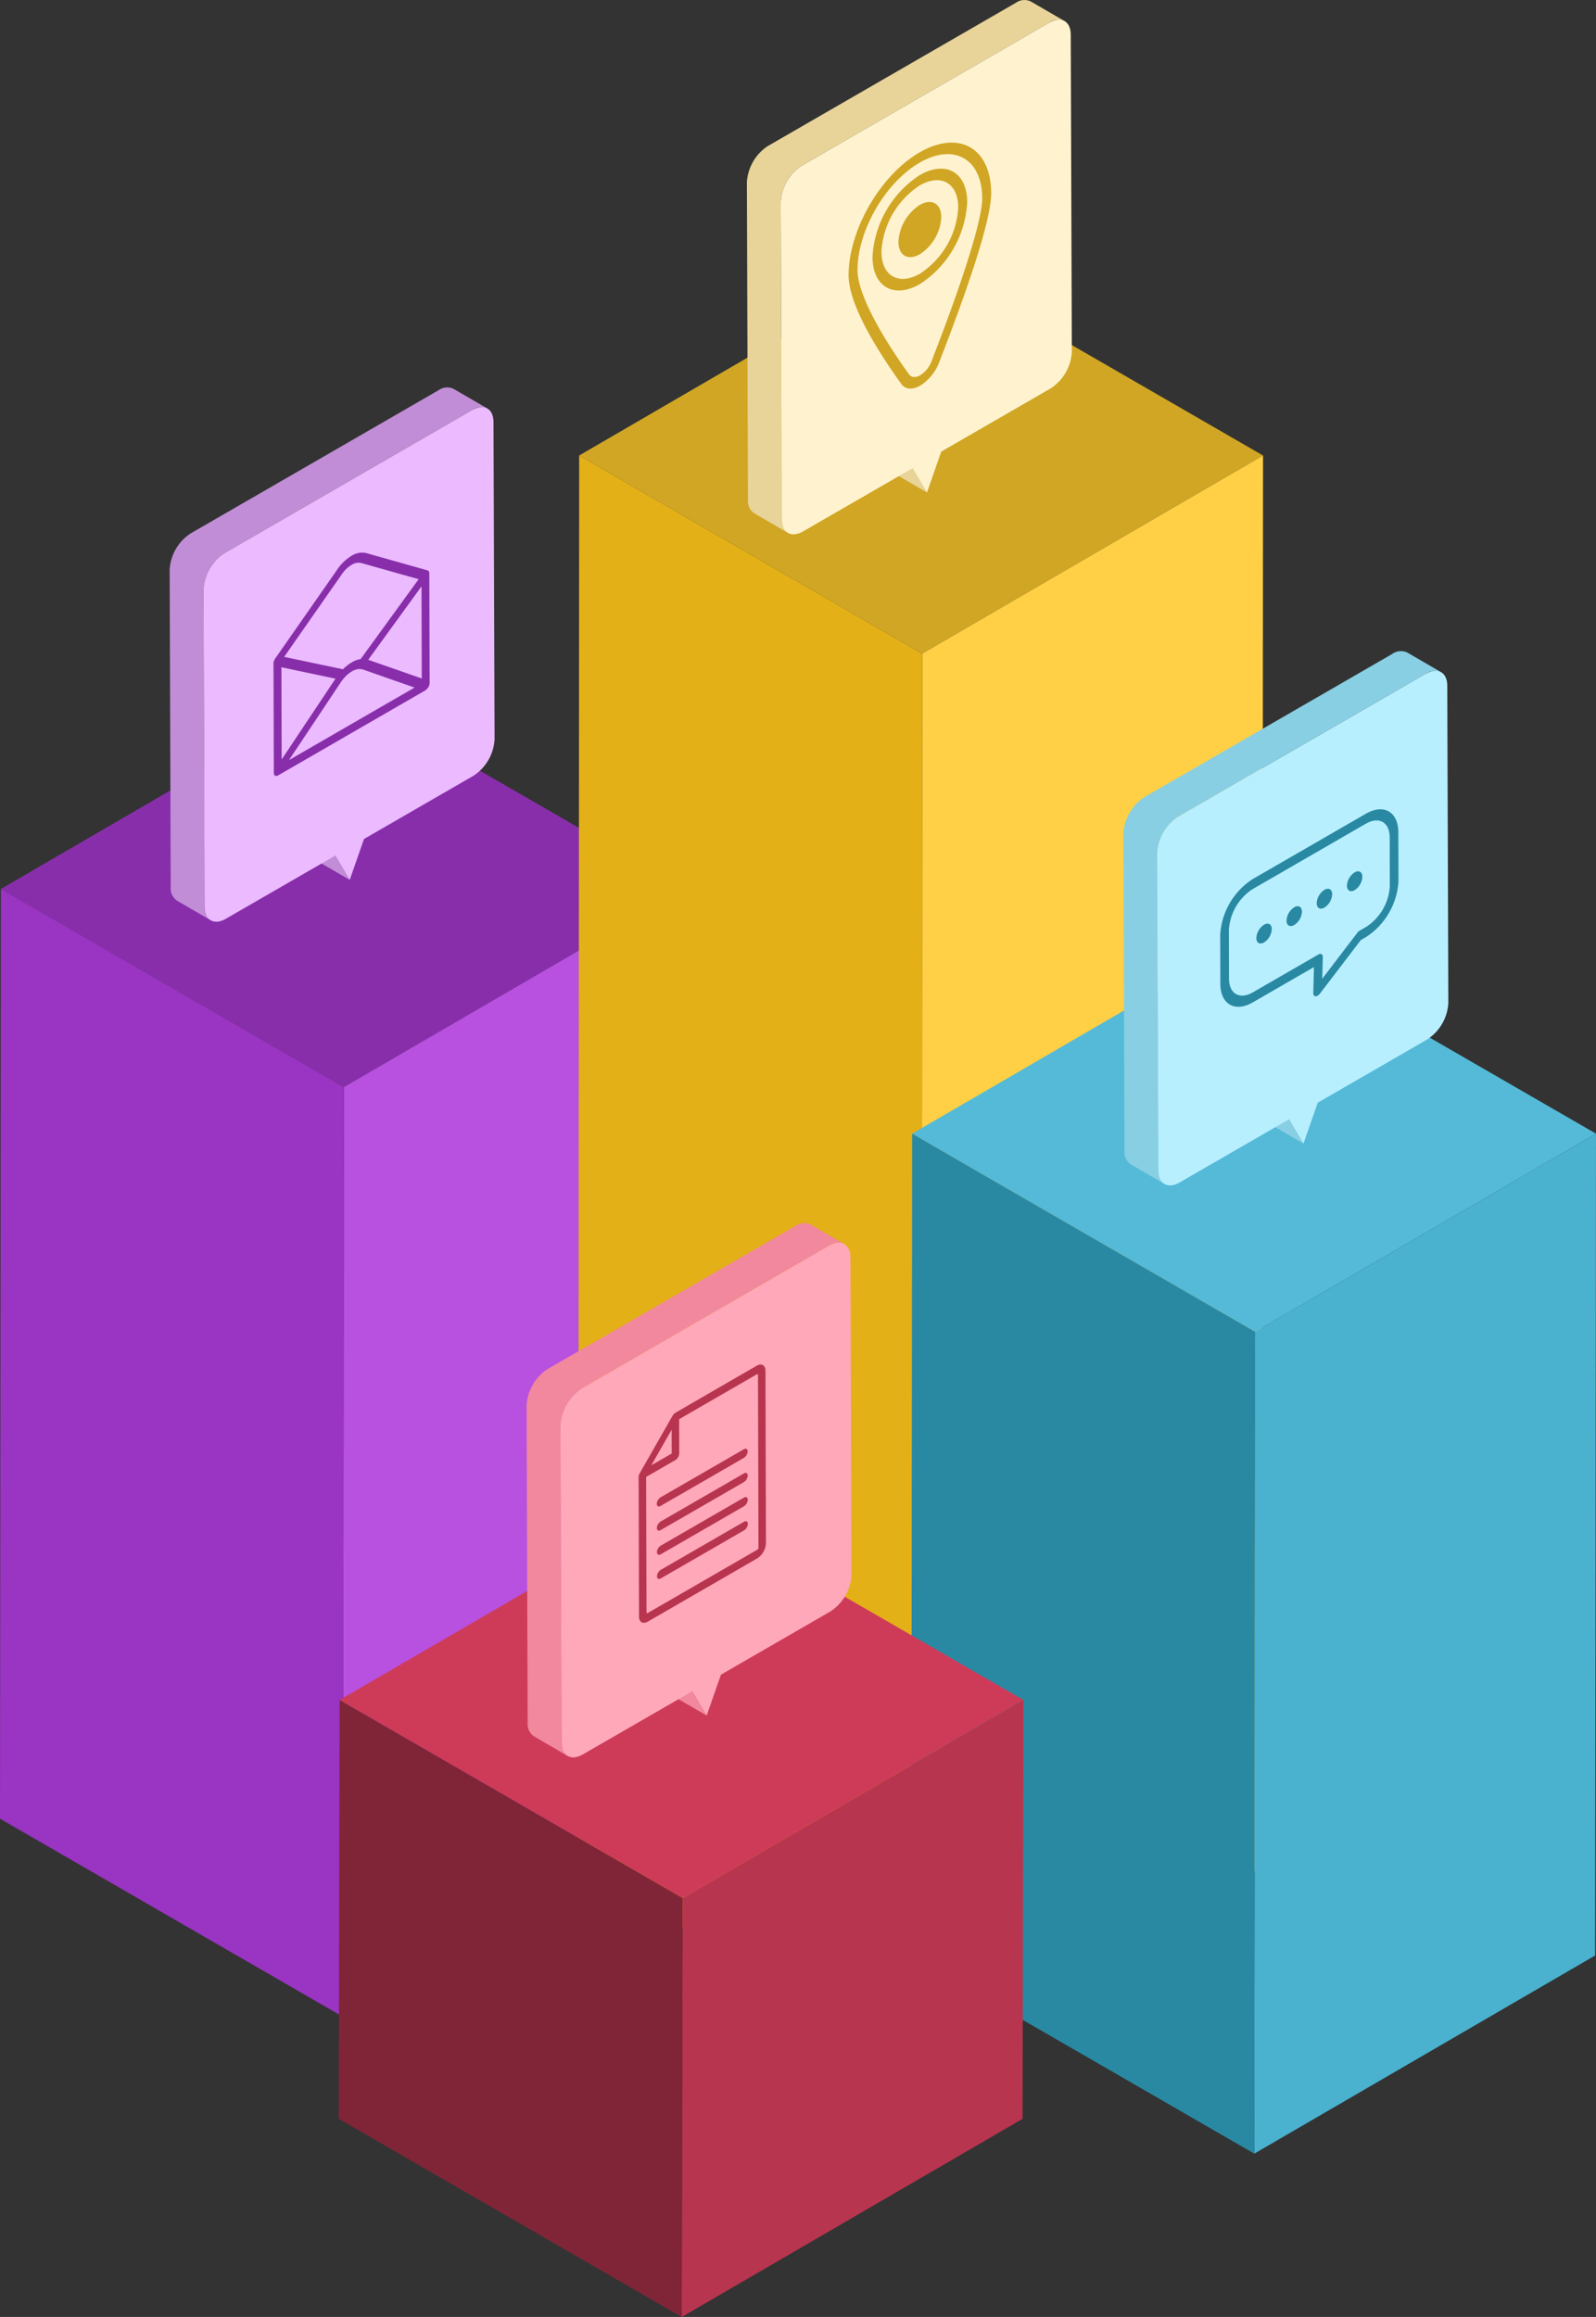<svg xmlns="http://www.w3.org/2000/svg" width="232.277" height="337.077" viewBox="0 0 232.277 337.077">
  <rect x="0" y="0" width="232.277" height="337.077" fill="#333333" stroke="none"/>
  <g id="Grupo_59906" data-name="Grupo 59906" transform="translate(-130.249 -115.234)">
    <g id="Grupo_59878" data-name="Grupo 59878">
      <g id="Grupo_59862" data-name="Grupo 59862">
        <g id="Grupo_59861" data-name="Grupo 59861" style="isolation: isolate">
          <g id="Grupo_59858" data-name="Grupo 59858">
            <path id="Trazado_126244" data-name="Trazado 126244" d="M229.9,244.562l-49.6,28.825-49.925-28.824,49.6-28.825Z" fill="#882eab"/>
          </g>
          <g id="Grupo_59859" data-name="Grupo 59859">
            <path id="Trazado_126245" data-name="Trazado 126245" d="M229.9,244.562l-.13,135.258-49.6,28.825.13-135.258Z" fill="#b851e0"/>
          </g>
          <g id="Grupo_59860" data-name="Grupo 59860">
            <path id="Trazado_126246" data-name="Trazado 126246" d="M180.3,273.387l-.13,135.258L130.249,379.82l.13-135.258Z" fill="#9a34c2"/>
          </g>
        </g>
      </g>
      <g id="Grupo_59867" data-name="Grupo 59867">
        <g id="Grupo_59866" data-name="Grupo 59866" style="isolation: isolate">
          <g id="Grupo_59863" data-name="Grupo 59863">
            <path id="Trazado_126247" data-name="Trazado 126247" d="M314.065,181.5l-49.6,28.825L214.538,181.5l49.6-28.825Z" fill="#d1a624"/>
          </g>
          <g id="Grupo_59864" data-name="Grupo 59864">
            <path id="Trazado_126248" data-name="Trazado 126248" d="M314.065,181.5l-.13,205.359-49.6,28.825.13-205.359Z" fill="#ffd045"/>
          </g>
          <g id="Grupo_59865" data-name="Grupo 59865">
            <path id="Trazado_126249" data-name="Trazado 126249" d="M264.464,210.326l-.13,205.359-49.925-28.824.13-205.359Z" fill="#e3b018"/>
          </g>
        </g>
      </g>
      <g id="Grupo_59872" data-name="Grupo 59872">
        <g id="Grupo_59871" data-name="Grupo 59871" style="isolation: isolate">
          <g id="Grupo_59868" data-name="Grupo 59868">
            <path id="Trazado_126250" data-name="Trazado 126250" d="M362.526,280.161l-49.6,28.825L263,280.161l49.6-28.825Z" fill="#54bad8"/>
          </g>
          <g id="Grupo_59869" data-name="Grupo 59869">
            <path id="Trazado_126251" data-name="Trazado 126251" d="M362.526,280.161l-.13,119.562-49.6,28.825.13-119.562Z" fill="#4ab1cf"/>
          </g>
          <g id="Grupo_59870" data-name="Grupo 59870">
            <path id="Trazado_126252" data-name="Trazado 126252" d="M312.925,308.986l-.13,119.562L262.87,399.723,263,280.161Z" fill="#2989a3"/>
          </g>
        </g>
      </g>
      <g id="Grupo_59877" data-name="Grupo 59877">
        <g id="Grupo_59876" data-name="Grupo 59876" style="isolation: isolate">
          <g id="Grupo_59873" data-name="Grupo 59873">
            <path id="Trazado_126253" data-name="Trazado 126253" d="M279.2,362.547l-49.6,28.825-49.925-28.824,49.6-28.825Z" fill="#ce3b58"/>
          </g>
          <g id="Grupo_59874" data-name="Grupo 59874">
            <path id="Trazado_126254" data-name="Trazado 126254" d="M279.2,362.547l-.13,60.939-49.6,28.825.13-60.939Z" fill="#b8354f"/>
          </g>
          <g id="Grupo_59875" data-name="Grupo 59875">
            <path id="Trazado_126255" data-name="Trazado 126255" d="M229.6,391.372l-.13,60.939-49.925-28.824.13-60.939Z" fill="#802537"/>
          </g>
        </g>
      </g>
    </g>
    <g id="Grupo_59880" data-name="Grupo 59880">
      <path id="Trazado_126256" data-name="Trazado 126256" d="M226.07,358.417l2.1,3.537,4.925,2.862-2.1-3.537Z" fill="#f2889d"/>
      <path id="Trazado_126257" data-name="Trazado 126257" d="M248.2,293.377a2.179,2.179,0,0,0-2.2.216L209.958,314.4a6.765,6.765,0,0,0-3.069,5.32l.155,46.133a2.155,2.155,0,0,0,.9,1.975l4.925,2.862a2.154,2.154,0,0,1-.9-1.974l-.156-46.134a6.767,6.767,0,0,1,3.069-5.32l36.046-20.811a2.177,2.177,0,0,1,2.195-.217Z" fill="#f2889d"/>
      <g id="Grupo_59879" data-name="Grupo 59879">
        <path id="Trazado_126258" data-name="Trazado 126258" d="M250.929,296.456c1.705-.985,3.088-.2,3.094,1.762l.155,46.134a6.767,6.767,0,0,1-3.073,5.317l-15.933,9.2-2.075,5.948-2.1-3.537-15.938,9.2c-1.7.981-3.083.193-3.088-1.76l-.156-46.134a6.767,6.767,0,0,1,3.069-5.32Z" fill="#ffa8b9"/>
      </g>
    </g>
    <g id="Grupo_59882" data-name="Grupo 59882">
      <path id="Trazado_126259" data-name="Trazado 126259" d="M312.928,275.2l2.1,3.537,4.925,2.862-2.1-3.537Z" fill="#88cfe3"/>
      <path id="Trazado_126260" data-name="Trazado 126260" d="M335.056,210.162a2.172,2.172,0,0,0-2.194.216l-36.047,20.811a6.765,6.765,0,0,0-3.068,5.32l.155,46.134a2.156,2.156,0,0,0,.9,1.974l4.926,2.862a2.155,2.155,0,0,1-.9-1.974l-.155-46.134a6.766,6.766,0,0,1,3.069-5.32l36.046-20.811a2.175,2.175,0,0,1,2.194-.216Z" fill="#88cfe3"/>
      <g id="Grupo_59881" data-name="Grupo 59881">
        <path id="Trazado_126261" data-name="Trazado 126261" d="M337.787,213.24c1.7-.984,3.088-.2,3.093,1.763l.155,46.133a6.763,6.763,0,0,1-3.073,5.318l-15.932,9.2-2.075,5.948-2.1-3.537-15.937,9.2c-1.7.982-3.083.193-3.089-1.76l-.155-46.134a6.766,6.766,0,0,1,3.069-5.32Z" fill="#b8efff"/>
      </g>
    </g>
    <g id="Grupo_59884" data-name="Grupo 59884">
      <path id="Trazado_126262" data-name="Trazado 126262" d="M258.131,180.481l2.1,3.537,4.925,2.862-2.1-3.537Z" fill="#e8d499"/>
      <path id="Trazado_126263" data-name="Trazado 126263" d="M280.259,115.441a2.175,2.175,0,0,0-2.194.217l-36.046,20.811a6.764,6.764,0,0,0-3.069,5.32l.155,46.134a2.156,2.156,0,0,0,.9,1.974l4.926,2.862a2.152,2.152,0,0,1-.9-1.974l-.156-46.134a6.769,6.769,0,0,1,3.069-5.32L282.99,118.52a2.177,2.177,0,0,1,2.2-.216Z" fill="#e8d499"/>
      <g id="Grupo_59883" data-name="Grupo 59883">
        <path id="Trazado_126264" data-name="Trazado 126264" d="M282.99,118.52c1.705-.984,3.088-.2,3.093,1.763l.156,46.133a6.771,6.771,0,0,1-3.073,5.318l-15.933,9.2-2.075,5.948-2.1-3.536-15.938,9.2c-1.7.981-3.083.193-3.088-1.76l-.156-46.134a6.769,6.769,0,0,1,3.069-5.32Z" fill="#fff3cf"/>
      </g>
    </g>
    <g id="Grupo_59886" data-name="Grupo 59886">
      <path id="Trazado_126265" data-name="Trazado 126265" d="M174.12,236.841l2.1,3.537,4.925,2.862-2.1-3.537Z" fill="#c18dd6"/>
      <path id="Trazado_126266" data-name="Trazado 126266" d="M196.248,171.8a2.177,2.177,0,0,0-2.194.216l-36.047,20.811a6.765,6.765,0,0,0-3.068,5.321l.155,46.133a2.158,2.158,0,0,0,.9,1.975l4.926,2.862a2.152,2.152,0,0,1-.9-1.974l-.156-46.134a6.766,6.766,0,0,1,3.069-5.32l36.046-20.812a2.179,2.179,0,0,1,2.195-.216Z" fill="#c18dd6"/>
      <g id="Grupo_59885" data-name="Grupo 59885">
        <path id="Trazado_126267" data-name="Trazado 126267" d="M198.979,174.879c1.705-.984,3.088-.195,3.093,1.763l.156,46.134a6.767,6.767,0,0,1-3.073,5.317l-15.933,9.2-2.075,5.948-2.1-3.537-15.938,9.2c-1.7.982-3.083.194-3.088-1.759l-.156-46.134a6.766,6.766,0,0,1,3.069-5.32Z" fill="#ebbaff"/>
      </g>
    </g>
    <g id="Grupo_59893" data-name="Grupo 59893">
      <g id="Grupo_59888" data-name="Grupo 59888">
        <path id="Trazado_126269" data-name="Trazado 126269" d="M314.216,249.76c.617-.356,1.121-.069,1.123.648a2.467,2.467,0,0,1-1.116,1.934c-.624.36-1.128.072-1.13-.637A2.47,2.47,0,0,1,314.216,249.76Z" fill="#2989a3"/>
      </g>
      <g id="Grupo_59889" data-name="Grupo 59889">
        <path id="Trazado_126270" data-name="Trazado 126270" d="M318.609,247.224c.617-.356,1.121-.069,1.123.648a2.464,2.464,0,0,1-1.116,1.933c-.624.361-1.129.073-1.131-.636A2.469,2.469,0,0,1,318.609,247.224Z" fill="#2989a3"/>
      </g>
      <g id="Grupo_59890" data-name="Grupo 59890">
        <path id="Trazado_126271" data-name="Trazado 126271" d="M323,244.688c.624-.361,1.129-.073,1.131.644a2.469,2.469,0,0,1-1.123,1.937c-.624.36-1.129.073-1.131-.636A2.471,2.471,0,0,1,323,244.688Z" fill="#2989a3"/>
      </g>
      <g id="Grupo_59891" data-name="Grupo 59891">
        <path id="Trazado_126272" data-name="Trazado 126272" d="M327.394,242.151c.624-.36,1.129-.072,1.131.645a2.469,2.469,0,0,1-1.123,1.937c-.617.356-1.122.069-1.124-.64A2.47,2.47,0,0,1,327.394,242.151Z" fill="#2989a3"/>
      </g>
      <g id="Grupo_59892" data-name="Grupo 59892">
        <path id="Trazado_126273" data-name="Trazado 126273" d="M329.029,233.619c2.6-1.5,4.722-.294,4.73,2.7l.02,7.082a10.373,10.373,0,0,1-4.7,8.14l-.771.445-5.957,7.8a1.23,1.23,0,0,1-.335.3.561.561,0,0,1-.315.09c-.209-.019-.33-.2-.324-.47l.1-3.78-8.893,5.134c-2.6,1.5-4.721.287-4.73-2.7l-.02-7.082a10.363,10.363,0,0,1,4.7-8.14Zm3.49,10.506-.02-7.082c-.007-2.189-1.561-3.074-3.466-1.975l-16.491,9.522a7.6,7.6,0,0,0-3.443,5.963l.02,7.082c.006,2.189,1.561,3.066,3.465,1.967l9.544-5.51a.443.443,0,0,1,.457-.04.45.45,0,0,1,.182.427l-.085,3.145,5.1-6.681a1.194,1.194,0,0,1,.342-.313l.952-.55a7.582,7.582,0,0,0,3.443-5.955" fill="#2989a3"/>
      </g>
    </g>
    <g id="Grupo_59897" data-name="Grupo 59897">
      <g id="Grupo_59894" data-name="Grupo 59894">
        <path id="Trazado_126274" data-name="Trazado 126274" d="M264.094,137.4c5.722-3.3,10.392-.643,10.41,5.932.012,4.242-4.1,15.7-7.555,24.573a6.9,6.9,0,0,1-2.759,3.421c-1.152.664-2.19.58-2.769-.229-3.493-4.863-7.658-11.541-7.67-15.782C253.732,148.738,258.372,140.7,264.094,137.4Zm1.719,30.4c4.7-12.062,7.391-20.71,7.382-23.712-.016-5.746-4.1-8.078-9.1-5.191s-9.061,9.919-9.044,15.665c.008,3,2.738,8.521,7.492,15.124.347.476.955.531,1.64.135a4.058,4.058,0,0,0,1.627-2.021" fill="#d1a624"/>
      </g>
      <g id="Grupo_59895" data-name="Grupo 59895">
        <path id="Trazado_126275" data-name="Trazado 126275" d="M264.115,145.045c1.722-.994,3.12-.2,3.126,1.788a6.842,6.842,0,0,1-3.105,5.379c-1.728,1-3.126.2-3.132-1.778A6.844,6.844,0,0,1,264.115,145.045Z" fill="#d1a624"/>
      </g>
      <g id="Grupo_59896" data-name="Grupo 59896">
        <path id="Trazado_126276" data-name="Trazado 126276" d="M264.1,140.713c3.8-2.194,6.9-.427,6.914,3.94a15.159,15.159,0,0,1-6.869,11.9c-3.8,2.194-6.9.427-6.914-3.94A15.159,15.159,0,0,1,264.1,140.713Zm.041,14.334a12.279,12.279,0,0,0,5.564-9.638c-.01-3.538-2.522-4.977-5.6-3.2a12.3,12.3,0,0,0-5.57,9.648c.01,3.539,2.528,4.966,5.607,3.189" fill="#d1a624"/>
      </g>
    </g>
    <g id="Grupo_59898" data-name="Grupo 59898">
      <path id="Trazado_126277" data-name="Trazado 126277" d="M192.693,198.423l.037.195.045,16.04-.012.133-.144.4-.412.447-21.542,12.437-.1.046-.364-.055-.1-.317-.046-16.04.018-.171.054-.184.085-.189,9.118-13.07a6.765,6.765,0,0,1,2.081-2,2.785,2.785,0,0,1,2.107-.407l8.987,2.535.128.08Zm-12.688.342-8.4,12.035,8.559,1.8a6.226,6.226,0,0,1,1.287-1.009,3.677,3.677,0,0,1,1.283-.475l8.443-11.62-8.355-2.355a1.863,1.863,0,0,0-1.413.274,4.584,4.584,0,0,0-1.4,1.346M172.3,225.818l18.281-10.555-7.53-2.636a1.586,1.586,0,0,0-.224-.044,1.129,1.129,0,0,0-.249-.024,2.4,2.4,0,0,0-1.12.353,4.59,4.59,0,0,0-1.117.939c-.079.087-.151.178-.224.268-.1.136-.175.234-.242.335l-3,4.505-4.571,6.859m-1.1-13.512.038,13.414,7.835-11.751-7.873-1.663m20.429,1.635-.038-13.4-7.753,10.678,7.791,2.723" fill="#882eab"/>
    </g>
    <g id="Grupo_59905" data-name="Grupo 59905">
      <g id="Grupo_59902" data-name="Grupo 59902" style="isolation: isolate">
        <g id="Grupo_59899" data-name="Grupo 59899">
          <path id="Trazado_126278" data-name="Trazado 126278" d="M238.54,336.616c.3-.175.547-.037.548.312a1.191,1.191,0,0,1-.544.941l-12.129,7c-.3.175-.552.04-.553-.308a1.205,1.205,0,0,1,.55-.946Z" fill="#b8354f"/>
        </g>
        <g id="Grupo_59900" data-name="Grupo 59900">
          <path id="Trazado_126279" data-name="Trazado 126279" d="M238.53,333.1c.3-.175.547-.029.548.312a1.206,1.206,0,0,1-.544.949l-12.129,7c-.3.175-.552.032-.553-.316a1.216,1.216,0,0,1,.55-.945Z" fill="#b8354f"/>
        </g>
        <g id="Grupo_59901" data-name="Grupo 59901">
          <path id="Trazado_126280" data-name="Trazado 126280" d="M238.52,329.588c.3-.175.547-.036.548.312a1.2,1.2,0,0,1-.544.942l-12.129,7c-.3.175-.552.033-.553-.308a1.2,1.2,0,0,1,.55-.945Z" fill="#b8354f"/>
        </g>
      </g>
      <g id="Grupo_59903" data-name="Grupo 59903">
        <path id="Trazado_126281" data-name="Trazado 126281" d="M238.51,326.071c.3-.175.547-.037.548.312a1.2,1.2,0,0,1-.544.942l-12.129,7c-.3.175-.552.04-.553-.308a1.205,1.205,0,0,1,.55-.946Z" fill="#b8354f"/>
      </g>
      <g id="Grupo_59904" data-name="Grupo 59904">
        <path id="Trazado_126282" data-name="Trazado 126282" d="M240.376,313.922c.7-.406,1.275-.08,1.277.728l.071,25.1a2.794,2.794,0,0,1-1.268,2.2l-15.929,9.2c-.7.4-1.275.08-1.277-.728l-.058-20.317.012-.118.042-.185.1-.226,4.8-8.4.079-.122.084-.1.121-.111.1-.07Zm.257,26.459-.071-25.1c0-.119-.079-.164-.182-.1L229.088,321.7l.014,4.994a1.2,1.2,0,0,1-.544.942l-4.273,2.467.056,19.69c0,.118.085.16.182.1l15.929-9.2a.387.387,0,0,0,.181-.314M228,323.231l-2.96,5.176,2.97-1.715-.01-3.461" fill="#b8354f"/>
      </g>
    </g>
  </g>
</svg>
